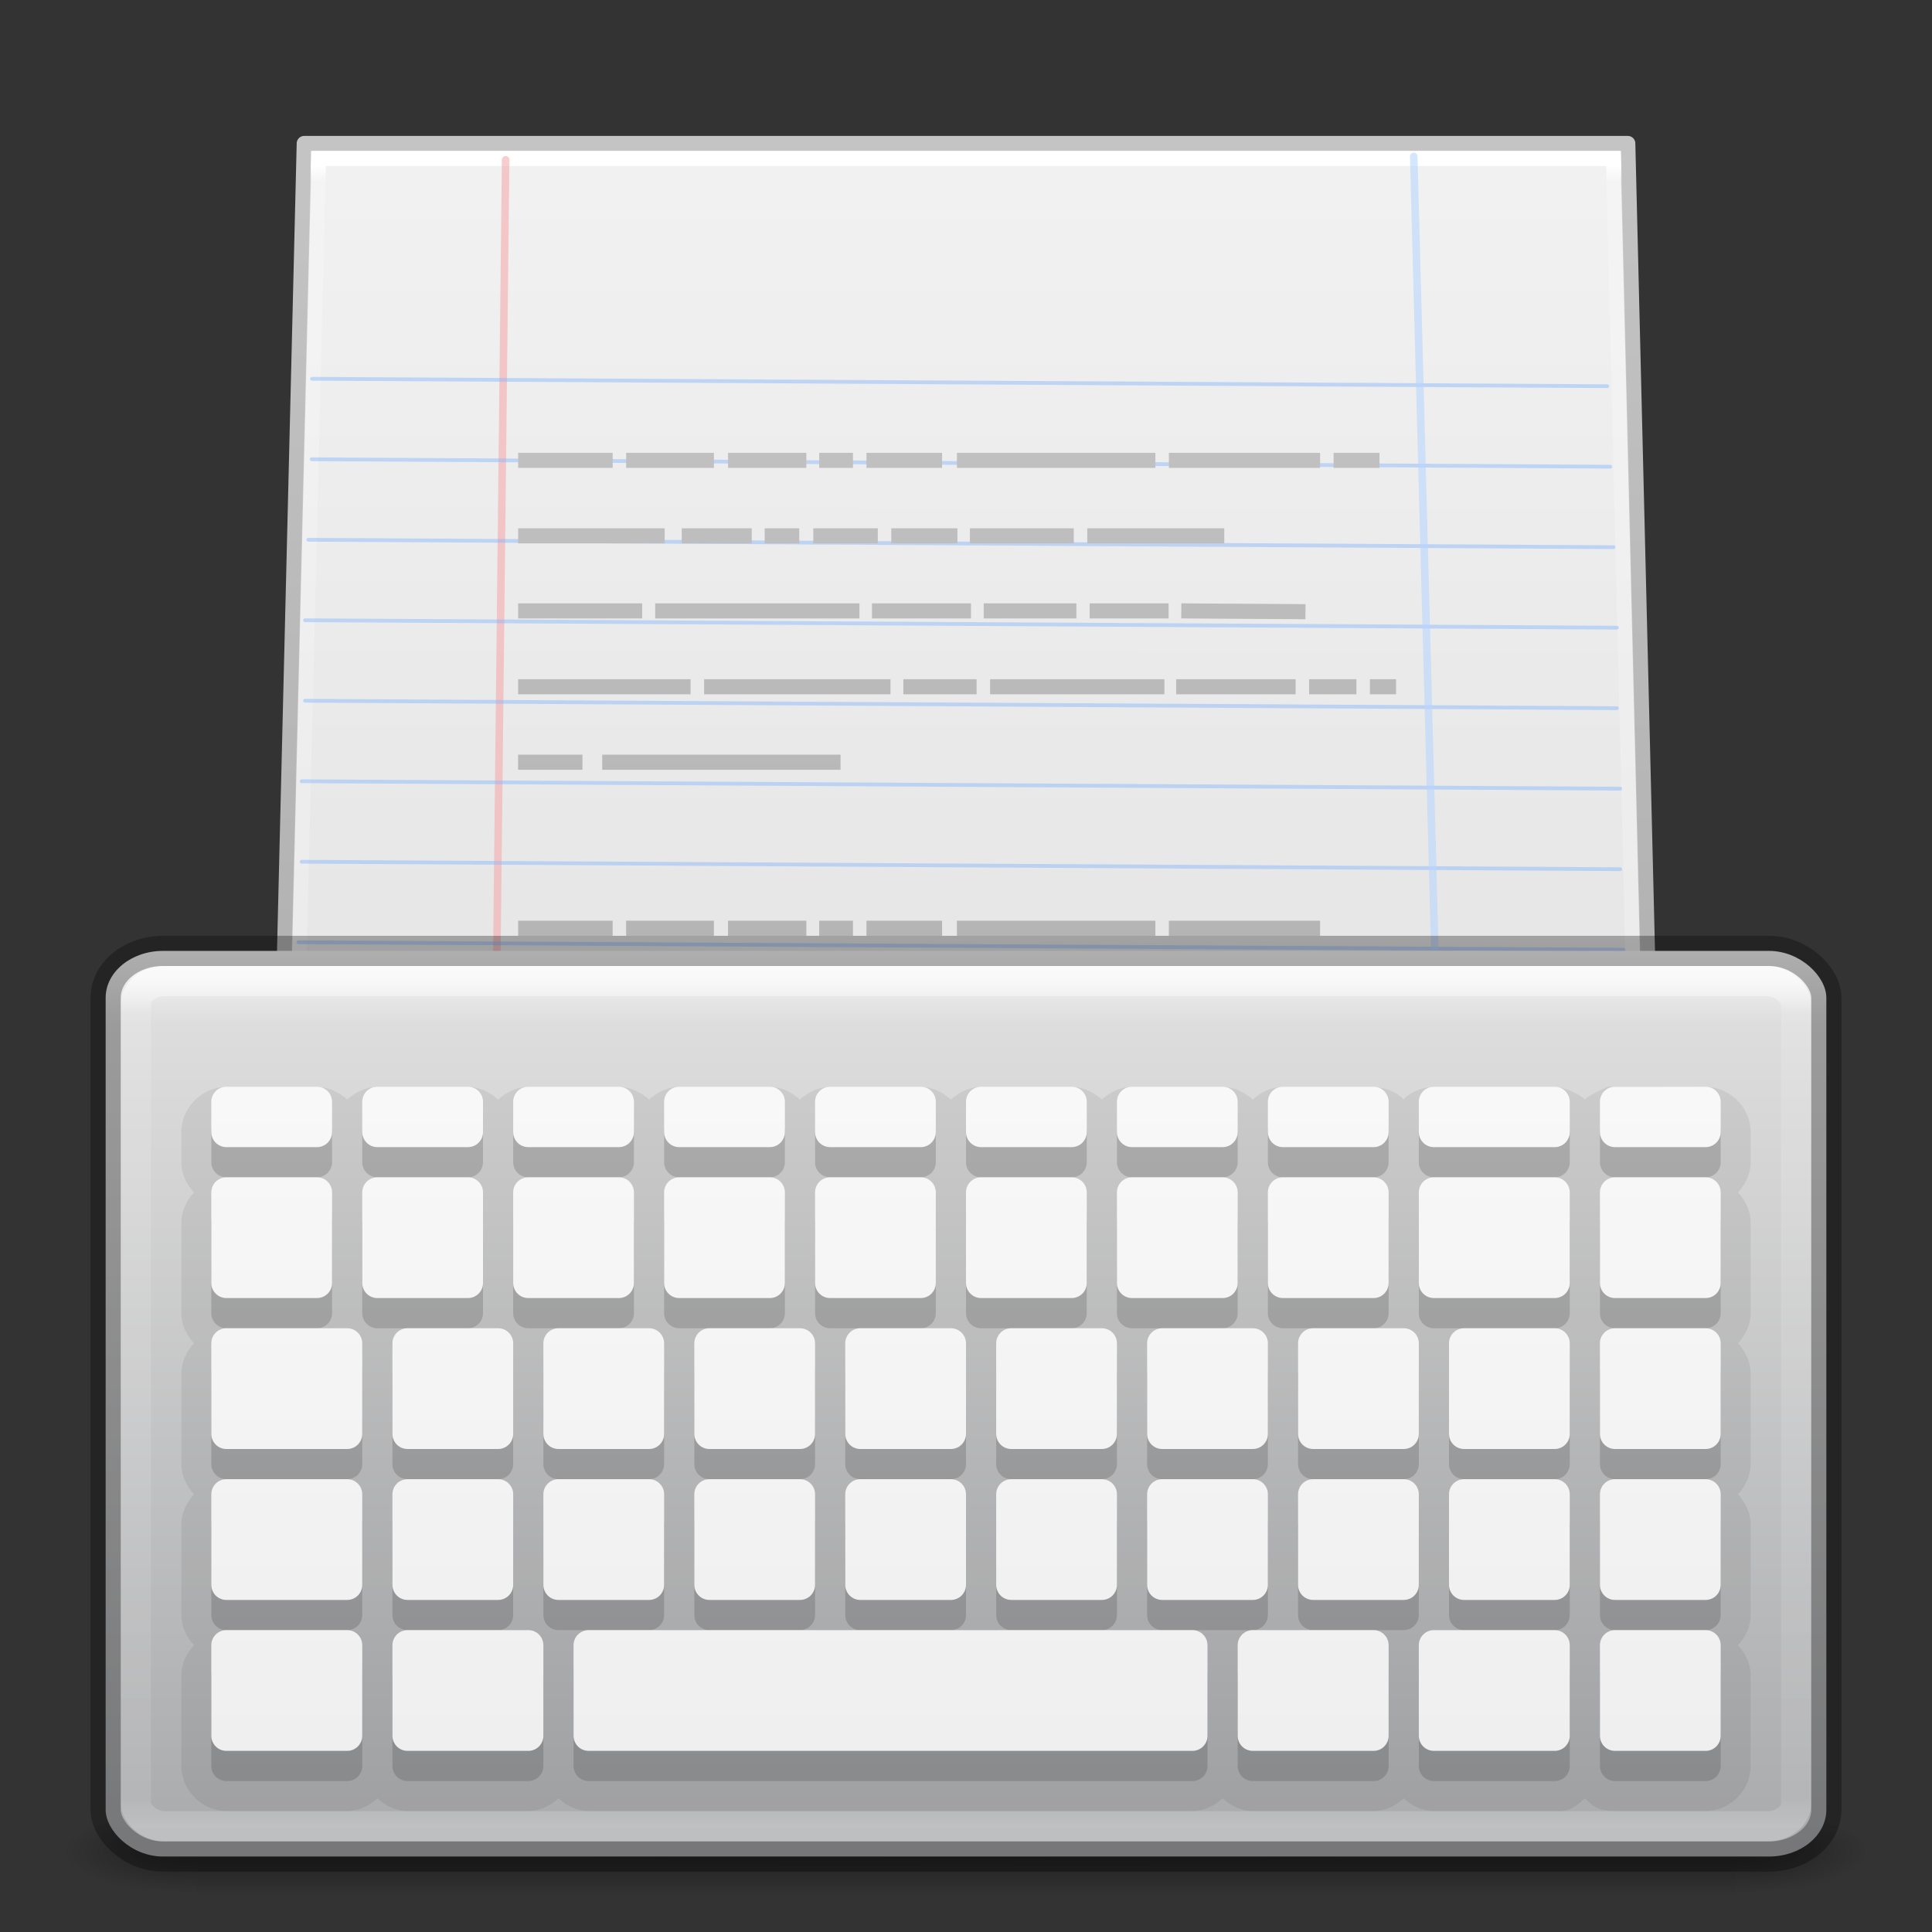 <?xml version="1.0" encoding="UTF-8" standalone="no"?>
<svg
   xmlns:dc="http://purl.org/dc/elements/1.1/"
   xmlns:cc="http://creativecommons.org/ns#"
   xmlns:rdf="http://www.w3.org/1999/02/22-rdf-syntax-ns#"
   xmlns:svg="http://www.w3.org/2000/svg"
   xmlns="http://www.w3.org/2000/svg"
   xmlns:xlink="http://www.w3.org/1999/xlink"
   xmlns:sodipodi="http://sodipodi.sourceforge.net/DTD/sodipodi-0.dtd"
   xmlns:inkscape="http://www.inkscape.org/namespaces/inkscape"
   version="1.1"
   width="128"
   height="128"
   id="svg4247"
   sodipodi:docname="com.github.manexim.typewriter.svg"
   inkscape:version="0.92.4 5da689c313, 2019-01-14">
  <rect width="100%" height="100%" fill="#333333" stroke="none"/>
  <sodipodi:namedview
     pagecolor="#ffffff"
     bordercolor="#666666"
     borderopacity="1"
     objecttolerance="10"
     gridtolerance="10"
     guidetolerance="10"
     inkscape:pageopacity="0"
     inkscape:pageshadow="2"
     inkscape:window-width="1920"
     inkscape:window-height="1167"
     id="namedview126"
     showgrid="false"
     inkscape:zoom="5.2149125"
     inkscape:cx="130.22336"
     inkscape:cy="43.039118"
     inkscape:window-x="1920"
     inkscape:window-y="0"
     inkscape:window-maximized="1"
     inkscape:current-layer="svg4247" />
  <defs
     id="defs4249">
    <linearGradient
       x1="9"
       y1="29.057"
       x2="9"
       y2="26.03"
       id="linearGradient3087"
       xlink:href="#linearGradient3290-678"
       gradientUnits="userSpaceOnUse"
       gradientTransform="matrix(1.701,-1.71,2.292,2.281,-10.096,-20.132)" />
    <linearGradient
       id="linearGradient3290-678">
      <stop
         id="stop2607"
         style="stop-color:#ece5a5;stop-opacity:1"
         offset="0" />
      <stop
         id="stop2609"
         style="stop-color:#fcfbf2;stop-opacity:1"
         offset="1" />
    </linearGradient>
    <linearGradient
       x1="5.518"
       y1="37.372"
       x2="9.522"
       y2="41.392"
       id="linearGradient3089"
       xlink:href="#linearGradient3191-577"
       gradientUnits="userSpaceOnUse"
       gradientTransform="matrix(1.494,0.064,0.064,1.492,51.79,-29.803)" />
    <linearGradient
       id="linearGradient3191-577">
      <stop
         id="stop2613"
         style="stop-color:#dbce48;stop-opacity:1"
         offset="0" />
      <stop
         id="stop2615"
         style="stop-color:#c5b625;stop-opacity:1"
         offset="1" />
    </linearGradient>
    <linearGradient
       x1="30.038"
       y1="24.99"
       x2="30.038"
       y2="30"
       id="linearGradient3092"
       xlink:href="#linearGradient3223-699"
       gradientUnits="userSpaceOnUse"
       gradientTransform="matrix(1.701,-1.71,2.292,2.281,-6.543,-23.703)" />
    <linearGradient
       id="linearGradient3223-699">
      <stop
         id="stop2599"
         style="stop-color:#b1b1b1;stop-opacity:1"
         offset="0" />
      <stop
         id="stop2601"
         style="stop-color:#ffffff;stop-opacity:1"
         offset="0.5" />
      <stop
         id="stop2603"
         style="stop-color:#8f8f8f;stop-opacity:1"
         offset="1" />
    </linearGradient>
    <linearGradient
       x1="30.038"
       y1="24.99"
       x2="30.038"
       y2="30"
       id="linearGradient3095"
       xlink:href="#linearGradient3240-907"
       gradientUnits="userSpaceOnUse"
       gradientTransform="matrix(1.701,-1.71,2.292,2.281,-6.056,-24.193)" />
    <linearGradient
       id="linearGradient3240-907">
      <stop
         id="stop2591"
         style="stop-color:#565656;stop-opacity:1"
         offset="0" />
      <stop
         id="stop2593"
         style="stop-color:#9a9a9a;stop-opacity:1"
         offset="0.5" />
      <stop
         id="stop2595"
         style="stop-color:#545454;stop-opacity:1"
         offset="1" />
    </linearGradient>
    <linearGradient
       x1="30.038"
       y1="24.99"
       x2="30.038"
       y2="30"
       id="linearGradient3098"
       xlink:href="#linearGradient3223-768"
       gradientUnits="userSpaceOnUse"
       gradientTransform="matrix(1.701,-1.71,2.292,2.281,-8.244,-21.994)" />
    <linearGradient
       id="linearGradient3223-768">
      <stop
         id="stop2583"
         style="stop-color:#b1b1b1;stop-opacity:1"
         offset="0" />
      <stop
         id="stop2585"
         style="stop-color:#ffffff;stop-opacity:1"
         offset="0.5" />
      <stop
         id="stop2587"
         style="stop-color:#8f8f8f;stop-opacity:1"
         offset="1" />
    </linearGradient>
    <linearGradient
       x1="30.038"
       y1="24.99"
       x2="30.038"
       y2="30"
       id="linearGradient3101"
       xlink:href="#linearGradient3240-686"
       gradientUnits="userSpaceOnUse"
       gradientTransform="matrix(1.701,-1.71,2.292,2.281,-7.757,-22.483)" />
    <linearGradient
       id="linearGradient3240-686">
      <stop
         id="stop2575"
         style="stop-color:#565656;stop-opacity:1"
         offset="0" />
      <stop
         id="stop2577"
         style="stop-color:#9a9a9a;stop-opacity:1"
         offset="0.5" />
      <stop
         id="stop2579"
         style="stop-color:#545454;stop-opacity:1"
         offset="1" />
    </linearGradient>
    <linearGradient
       x1="30.038"
       y1="24.99"
       x2="30.038"
       y2="30"
       id="linearGradient3105"
       xlink:href="#linearGradient3223-789"
       gradientUnits="userSpaceOnUse"
       gradientTransform="matrix(1.701,-1.71,2.292,2.281,-9.937,-20.292)" />
    <linearGradient
       id="linearGradient3223-789">
      <stop
         id="stop2567"
         style="stop-color:#b1b1b1;stop-opacity:1"
         offset="0" />
      <stop
         id="stop2569"
         style="stop-color:#ffffff;stop-opacity:1"
         offset="0.5" />
      <stop
         id="stop2571"
         style="stop-color:#8f8f8f;stop-opacity:1"
         offset="1" />
    </linearGradient>
    <linearGradient
       x1="30.038"
       y1="24.99"
       x2="30.038"
       y2="30"
       id="linearGradient3108"
       xlink:href="#linearGradient3240-279"
       gradientUnits="userSpaceOnUse"
       gradientTransform="matrix(1.701,-1.71,2.292,2.281,-9.45,-20.782)" />
    <linearGradient
       id="linearGradient3240-279">
      <stop
         id="stop2559"
         style="stop-color:#565656;stop-opacity:1"
         offset="0" />
      <stop
         id="stop2561"
         style="stop-color:#9a9a9a;stop-opacity:1"
         offset="0.5" />
      <stop
         id="stop2563"
         style="stop-color:#545454;stop-opacity:1"
         offset="1" />
    </linearGradient>
    <linearGradient
       x1="23.576"
       y1="25.357"
       x2="23.576"
       y2="31.211"
       id="linearGradient3113"
       xlink:href="#linearGradient3155-40"
       gradientUnits="userSpaceOnUse"
       gradientTransform="matrix(1.751,-1.759,1.959,1.949,-3.034,-11.779)"
       spreadMethod="pad" />
    <linearGradient
       id="linearGradient3155-40">
      <stop
         id="stop2541"
         style="stop-color:#181818;stop-opacity:1"
         offset="0" />
      <stop
         id="stop2543"
         style="stop-color:#dbdbdb;stop-opacity:1"
         offset="0.135" />
      <stop
         id="stop2545"
         style="stop-color:#a4a4a4;stop-opacity:1"
         offset="0.202" />
      <stop
         id="stop2547"
         style="stop-color:#ffffff;stop-opacity:1"
         offset="0.27" />
      <stop
         id="stop2549"
         style="stop-color:#8d8d8d;stop-opacity:1"
         offset="0.447" />
      <stop
         id="stop2551"
         style="stop-color:#959595;stop-opacity:1"
         offset="0.571" />
      <stop
         id="stop2553"
         style="stop-color:#cecece;stop-opacity:1"
         offset="0.72" />
      <stop
         id="stop2555"
         style="stop-color:#181818;stop-opacity:1"
         offset="1" />
    </linearGradient>
    <linearGradient
       x1="22.004"
       y1="44.854"
       x2="22.004"
       y2="3.072"
       id="linearGradient3117"
       xlink:href="#linearGradient3104"
       gradientUnits="userSpaceOnUse"
       gradientTransform="matrix(2.667,0,0,2.667,-0.333,-64.746)" />
    <linearGradient
       id="linearGradient3104">
      <stop
         id="stop3106"
         style="stop-color:#a0a0a0;stop-opacity:1"
         offset="0" />
      <stop
         id="stop3108"
         style="stop-color:#c8c8c8;stop-opacity:1"
         offset="1" />
    </linearGradient>
    <linearGradient
       x1="68.437"
       y1="4.411"
       x2="68.437"
       y2="40.928"
       id="linearGradient3113-5-0"
       xlink:href="#linearGradient3454-2"
       gradientUnits="userSpaceOnUse"
       gradientTransform="matrix(1.216,0,0,2.903,-27.548,-65.835)" />
    <linearGradient
       id="linearGradient3454-2">
      <stop
         id="stop3456-3"
         style="stop-color:#ffffff;stop-opacity:1"
         offset="0" />
      <stop
         id="stop3458-6"
         style="stop-color:#ffffff;stop-opacity:0.235"
         offset="0.01" />
      <stop
         id="stop3460-9"
         style="stop-color:#ffffff;stop-opacity:0.157"
         offset="0.99" />
      <stop
         id="stop3462-0"
         style="stop-color:#ffffff;stop-opacity:0.392"
         offset="1" />
    </linearGradient>
    <linearGradient
       x1="-60.97"
       y1="13.668"
       x2="-60.908"
       y2="114.535"
       id="linearGradient3139"
       xlink:href="#linearGradient3600"
       gradientUnits="userSpaceOnUse"
       gradientTransform="matrix(1.197,7.2236751e-4,-7.2861804e-4,1.186,124.606,-82.386)" />
    <linearGradient
       id="linearGradient3600">
      <stop
         id="stop3828"
         style="stop-color:#f4f4f4;stop-opacity:1"
         offset="0" />
      <stop
         id="stop3604"
         style="stop-color:#dbdbdb;stop-opacity:1"
         offset="1" />
    </linearGradient>
    <linearGradient
       x1="11.536"
       y1="44.952"
       x2="11.536"
       y2="-1.004"
       id="linearGradient3141"
       xlink:href="#linearGradient3104"
       gradientUnits="userSpaceOnUse"
       gradientTransform="matrix(2.657,0,0,2.658,0.228,-63.674)" />
    <radialGradient
       cx="4.993"
       cy="43.5"
       r="2.5"
       fx="4.993"
       fy="43.5"
       id="radialGradient2455-1"
       xlink:href="#linearGradient3688-166-749-5"
       gradientUnits="userSpaceOnUse"
       gradientTransform="matrix(2.004,0,0,1.4,27.988,-17.4)" />
    <linearGradient
       id="linearGradient3688-166-749-5">
      <stop
         id="stop2883-0"
         style="stop-color:#181818;stop-opacity:1"
         offset="0" />
      <stop
         id="stop2885-5"
         style="stop-color:#181818;stop-opacity:0"
         offset="1" />
    </linearGradient>
    <radialGradient
       cx="4.993"
       cy="43.5"
       r="2.5"
       fx="4.993"
       fy="43.5"
       id="radialGradient2457-5"
       xlink:href="#linearGradient3688-464-309-8"
       gradientUnits="userSpaceOnUse"
       gradientTransform="matrix(2.004,0,0,1.4,-20.012,-104.4)" />
    <linearGradient
       id="linearGradient3688-464-309-8">
      <stop
         id="stop2889-9"
         style="stop-color:#181818;stop-opacity:1"
         offset="0" />
      <stop
         id="stop2891-4"
         style="stop-color:#181818;stop-opacity:0"
         offset="1" />
    </linearGradient>
    <linearGradient
       x1="25.058"
       y1="47.028"
       x2="25.058"
       y2="39.999"
       id="linearGradient2459-7"
       xlink:href="#linearGradient3702-501-757-0"
       gradientUnits="userSpaceOnUse" />
    <linearGradient
       id="linearGradient3702-501-757-0">
      <stop
         id="stop2895-0"
         style="stop-color:#181818;stop-opacity:0"
         offset="0" />
      <stop
         id="stop2897-2"
         style="stop-color:#181818;stop-opacity:1"
         offset="0.5" />
      <stop
         id="stop2899-6"
         style="stop-color:#181818;stop-opacity:0"
         offset="1" />
    </linearGradient>
    <linearGradient
       id="linearGradient3811">
      <stop
         id="stop3813"
         style="stop-color:#000000;stop-opacity:1"
         offset="0" />
      <stop
         id="stop3815"
         style="stop-color:#000000;stop-opacity:0"
         offset="1" />
    </linearGradient>
    <radialGradient
       cx="-4.029"
       cy="93.468"
       r="35.338"
       fx="-4.029"
       fy="93.468"
       id="radialGradient4245"
       xlink:href="#linearGradient3811"
       gradientUnits="userSpaceOnUse"
       gradientTransform="matrix(1,0,0,0.436,0,52.671)" />
    <radialGradient
       cx="-4.029"
       cy="93.468"
       r="35.338"
       fx="-4.029"
       fy="93.468"
       id="radialGradient4245-3"
       xlink:href="#linearGradient3811"
       gradientUnits="userSpaceOnUse"
       gradientTransform="matrix(1,0,0,0.436,0,52.671)" />
    <radialGradient
       cx="4.993"
       cy="43.5"
       r="2.5"
       fx="4.993"
       fy="43.5"
       id="radialGradient2455-1-5"
       xlink:href="#linearGradient3688-166-749-5"
       gradientUnits="userSpaceOnUse"
       gradientTransform="matrix(2.004,0,0,1.4,27.988,-17.4)" />
    <radialGradient
       cx="4.993"
       cy="43.5"
       r="2.5"
       fx="4.993"
       fy="43.5"
       id="radialGradient2457-5-6"
       xlink:href="#linearGradient3688-166-749-5"
       gradientUnits="userSpaceOnUse"
       gradientTransform="matrix(2.004,0,0,1.4,-20.012,-104.4)" />
    <linearGradient
       x1="302.857"
       y1="366.648"
       x2="302.857"
       y2="609.505"
       id="linearGradient19619"
       xlink:href="#linearGradient5048"
       gradientUnits="userSpaceOnUse"
       gradientTransform="matrix(0.084,0,0,0.012,-6.54,38.471)" />
    <linearGradient
       id="linearGradient5048">
      <stop
         id="stop5050"
         style="stop-color:#000000;stop-opacity:0"
         offset="0" />
      <stop
         id="stop5056"
         style="stop-color:#000000;stop-opacity:1"
         offset="0.5" />
      <stop
         id="stop5052"
         style="stop-color:#000000;stop-opacity:0"
         offset="1" />
    </linearGradient>
    <radialGradient
       cx="605.714"
       cy="486.648"
       r="117.143"
       fx="605.714"
       fy="486.648"
       id="radialGradient19616"
       xlink:href="#linearGradient3811"
       gradientUnits="userSpaceOnUse"
       gradientTransform="matrix(-0.029,0,0,0.012,21.027,38.471)" />
    <radialGradient
       cx="605.714"
       cy="486.648"
       r="117.143"
       fx="605.714"
       fy="486.648"
       id="radialGradient19613"
       xlink:href="#linearGradient3811"
       gradientUnits="userSpaceOnUse"
       gradientTransform="matrix(0.029,0,0,0.012,26.973,38.471)" />
    <linearGradient
       gradientTransform="matrix(1.267,0,0,0.833,1.6,19.417)"
       gradientUnits="userSpaceOnUse"
       y2="61.172"
       x2="24.726"
       y1="7.879"
       x1="24.726"
       id="linearGradient4534"
       xlink:href="#radialGradient4536" />
    <radialGradient
       gradientTransform="matrix(0,1.232,-1.626,0,18.487,-28.722)"
       gradientUnits="userSpaceOnUse"
       id="radialGradient4536"
       r="20.397"
       cy="3.99"
       cx="23.896">
      <stop
         offset="0"
         style="stop-color:#ffffff;stop-opacity:1"
         id="stop4538" />
      <stop
         offset="0.066"
         style="stop-color:#dddddd;stop-opacity:1"
         id="stop4540" />
      <stop
         offset="0.661"
         style="stop-color:#abacae;stop-opacity:1"
         id="stop4542" />
      <stop
         offset="1"
         style="stop-color:#89898b;stop-opacity:1"
         id="stop4544" />
    </radialGradient>
    <linearGradient
       y2="42.438"
       x2="40.29"
       y1="5.525"
       x1="40.29"
       gradientTransform="matrix(1.486,0,0,0.757,-3.676,23.338)"
       gradientUnits="userSpaceOnUse"
       id="linearGradient4088"
       xlink:href="#linearGradient3462" />
    <linearGradient
       id="linearGradient3462">
      <stop
         offset="0"
         style="stop-color:#ffffff;stop-opacity:1"
         id="stop3464" />
      <stop
         offset="0.035"
         style="stop-color:#ffffff;stop-opacity:0.235"
         id="stop3466" />
      <stop
         offset="0.964"
         style="stop-color:#ffffff;stop-opacity:0.157"
         id="stop3468" />
      <stop
         offset="1"
         style="stop-color:#ffffff;stop-opacity:0.392"
         id="stop3470" />
    </linearGradient>
    <linearGradient
       gradientTransform="translate(49.621,11)"
       gradientUnits="userSpaceOnUse"
       y2="42"
       x2="-19"
       y1="20"
       x1="-19"
       id="linearGradient5177"
       xlink:href="#linearGradient5171" />
    <linearGradient
       id="linearGradient5171">
      <stop
         id="stop5173"
         offset="0"
         style="stop-color:#f8f8f8;stop-opacity:1" />
      <stop
         id="stop5175"
         offset="1"
         style="stop-color:#efeff0;stop-opacity:1" />
    </linearGradient>
    <linearGradient
       gradientTransform="translate(54.621,11)"
       gradientUnits="userSpaceOnUse"
       y2="42"
       x2="-19"
       y1="20"
       x1="-19"
       id="linearGradient5177-3"
       xlink:href="#linearGradient5171" />
    <linearGradient
       inkscape:collect="always"
       xlink:href="#linearGradient5171"
       id="linearGradient4172"
       gradientUnits="userSpaceOnUse"
       gradientTransform="translate(59.621,11)"
       x1="-19"
       y1="20"
       x2="-19"
       y2="42" />
  </defs>
  <g
     transform="translate(-1.5773008e-6,64)"
     id="layer1">
    <path
       inkscape:connector-curvature="0"
       d="m 31.309,93.468 a 35.338,15.424 0 1 1 -70.676,0 35.338,15.424 0 1 1 70.676,0 z"
       transform="matrix(1.556,0,0,0.389,70.27,17.642)"
       id="path3041"
       style="color:#000000;display:inline;overflow:visible;visibility:visible;opacity:0.2;fill:url(#radialGradient4245-3);fill-opacity:1;fill-rule:nonzero;stroke:none;stroke-width:1;marker:none;enable-background:accumulate" />
    <g
       transform="matrix(2.55,0,0,0.556,2.8,30.889)"
       id="g2036"
       style="display:inline">
      <g
         transform="matrix(1.053,0,0,1.286,-1.263,-13.429)"
         id="g3712"
         style="opacity:0.4">
        <rect
           width="5"
           height="7"
           x="38"
           y="40"
           id="rect2801"
           style="fill:url(#radialGradient2455-1-5);fill-opacity:1;stroke:none" />
        <rect
           width="5"
           height="7"
           x="-10"
           y="-47"
           transform="scale(-1)"
           id="rect3696"
           style="fill:url(#radialGradient2457-5-6);fill-opacity:1;stroke:none" />
        <rect
           width="28"
           height="7"
           x="10"
           y="40"
           id="rect3700"
           style="fill:url(#linearGradient2459-7);fill-opacity:1;stroke:none" />
      </g>
    </g>
    <path
       inkscape:connector-curvature="0"
       d="M 20.157,-54.496 H 107.845 L 110.5,54.5 17.5,54.444 20.157,-54.496 Z"
       id="path2855"
       style="display:inline;fill:url(#linearGradient3139);fill-opacity:1;stroke:url(#linearGradient3141);stroke-width:1;stroke-linecap:round;stroke-linejoin:round;stroke-miterlimit:4;stroke-dasharray:none;stroke-opacity:1" />
    <path
       inkscape:connector-curvature="0"
       d="M 21.1,-53.5 H 106.902 L 109.5,53.5 18.5,53.445 21.1,-53.5 Z"
       id="path2855-9"
       style="color:#000000;display:inline;overflow:visible;visibility:visible;fill:none;stroke:url(#linearGradient3113-5-0);stroke-width:1;stroke-linecap:round;stroke-linejoin:miter;stroke-miterlimit:4;stroke-dasharray:none;stroke-dashoffset:0;stroke-opacity:1;marker:none;enable-background:accumulate" />
    <path
       inkscape:connector-curvature="0"
       d="M 33.5,-53.413 32.333,51.917"
       id="path5685"
       style="display:inline;opacity:0.591;fill:#80b3ff;fill-rule:evenodd;stroke:#f6abab;stroke-width:0.5;stroke-linecap:round;stroke-linejoin:round;stroke-miterlimit:4;stroke-dasharray:none;stroke-opacity:1" />
    <path
       inkscape:connector-curvature="0"
       d="m 106.483,-38.413 -85.811,-0.492"
       id="path6656"
       style="display:inline;opacity:0.437;fill:#80b3ff;fill-rule:evenodd;stroke:#80b3ff;stroke-width:0.25;stroke-linecap:round;stroke-linejoin:round;stroke-miterlimit:4;stroke-dasharray:none;stroke-opacity:1" />
    <path
       inkscape:connector-curvature="0"
       d="M 106.681,-33.08 20.649,-33.572"
       id="path6658"
       style="display:inline;opacity:0.437;fill:#80b3ff;fill-rule:evenodd;stroke:#80b3ff;stroke-width:0.25;stroke-linecap:round;stroke-linejoin:round;stroke-miterlimit:4;stroke-dasharray:none;stroke-opacity:1" />
    <path
       inkscape:connector-curvature="0"
       d="M 106.901,-27.747 20.429,-28.239"
       id="path6660"
       style="display:inline;opacity:0.437;fill:#80b3ff;fill-rule:evenodd;stroke:#80b3ff;stroke-width:0.25;stroke-linecap:round;stroke-linejoin:round;stroke-miterlimit:4;stroke-dasharray:none;stroke-opacity:1" />
    <path
       inkscape:connector-curvature="0"
       d="M 107.121,-22.414 20.209,-22.906"
       id="path6662"
       style="display:inline;opacity:0.437;fill:#80b3ff;fill-rule:evenodd;stroke:#80b3ff;stroke-width:0.25;stroke-linecap:round;stroke-linejoin:round;stroke-miterlimit:4;stroke-dasharray:none;stroke-opacity:1" />
    <path
       inkscape:connector-curvature="0"
       d="M 107.121,-17.081 20.209,-17.573"
       id="path6664"
       style="display:inline;opacity:0.437;fill:#80b3ff;fill-rule:evenodd;stroke:#80b3ff;stroke-width:0.25;stroke-linecap:round;stroke-linejoin:round;stroke-miterlimit:4;stroke-dasharray:none;stroke-opacity:1" />
    <path
       inkscape:connector-curvature="0"
       d="M 107.342,-11.748 19.988,-12.24"
       id="path6666"
       style="display:inline;opacity:0.437;fill:#80b3ff;fill-rule:evenodd;stroke:#80b3ff;stroke-width:0.25;stroke-linecap:round;stroke-linejoin:round;stroke-miterlimit:4;stroke-dasharray:none;stroke-opacity:1" />
    <path
       inkscape:connector-curvature="0"
       d="M 107.342,-6.414 19.988,-6.907"
       id="path7637"
       style="display:inline;overflow:visible;visibility:visible;opacity:0.437;fill:#80b3ff;fill-opacity:1;fill-rule:evenodd;stroke:#80b3ff;stroke-width:0.25;stroke-linecap:round;stroke-linejoin:round;stroke-miterlimit:4;stroke-dasharray:none;stroke-dashoffset:0;stroke-opacity:1;marker:none;enable-background:accumulate" />
    <path
       inkscape:connector-curvature="0"
       d="M 107.562,-1.081 19.768,-1.573"
       id="path7639"
       style="display:inline;overflow:visible;visibility:visible;opacity:0.437;fill:#80b3ff;fill-opacity:1;fill-rule:evenodd;stroke:#80b3ff;stroke-width:0.25;stroke-linecap:round;stroke-linejoin:round;stroke-miterlimit:4;stroke-dasharray:none;stroke-dashoffset:0;stroke-opacity:1;marker:none;enable-background:accumulate" />
    <path
       inkscape:connector-curvature="0"
       d="M 107.562,4.252 19.768,3.76"
       id="path7641"
       style="display:inline;overflow:visible;visibility:visible;opacity:0.437;fill:#80b3ff;fill-opacity:1;fill-rule:evenodd;stroke:#80b3ff;stroke-width:0.25;stroke-linecap:round;stroke-linejoin:round;stroke-miterlimit:4;stroke-dasharray:none;stroke-dashoffset:0;stroke-opacity:1;marker:none;enable-background:accumulate" />
    <path
       inkscape:connector-curvature="0"
       d="M 108.003,9.585 19.327,9.093"
       id="path7645"
       style="display:inline;overflow:visible;visibility:visible;opacity:0.437;fill:#80b3ff;fill-opacity:1;fill-rule:evenodd;stroke:#80b3ff;stroke-width:0.25;stroke-linecap:round;stroke-linejoin:round;stroke-miterlimit:4;stroke-dasharray:none;stroke-dashoffset:0;stroke-opacity:1;marker:none;enable-background:accumulate" />
    <path
       inkscape:connector-curvature="0"
       d="M 108.003,14.889 19.327,14.397"
       id="path7647"
       style="display:inline;overflow:visible;visibility:visible;opacity:0.437;fill:#80b3ff;fill-opacity:1;fill-rule:evenodd;stroke:#80b3ff;stroke-width:0.25;stroke-linecap:round;stroke-linejoin:round;stroke-miterlimit:4;stroke-dasharray:none;stroke-dashoffset:0;stroke-opacity:1;marker:none;enable-background:accumulate" />
    <path
       inkscape:connector-curvature="0"
       d="M 108.664,20.251 18.666,19.759"
       id="path7649"
       style="display:inline;overflow:visible;visibility:visible;opacity:0.437;fill:#80b3ff;fill-opacity:1;fill-rule:evenodd;stroke:#80b3ff;stroke-width:0.25;stroke-linecap:round;stroke-linejoin:round;stroke-miterlimit:4;stroke-dasharray:none;stroke-dashoffset:0;stroke-opacity:1;marker:none;enable-background:accumulate" />
    <path
       inkscape:connector-curvature="0"
       d="M 108.664,25.466 18.666,24.974"
       id="path7651"
       style="display:inline;overflow:visible;visibility:visible;opacity:0.437;fill:#80b3ff;fill-opacity:1;fill-rule:evenodd;stroke:#80b3ff;stroke-width:0.25;stroke-linecap:round;stroke-linejoin:round;stroke-miterlimit:4;stroke-dasharray:none;stroke-dashoffset:0;stroke-opacity:1;marker:none;enable-background:accumulate" />
    <path
       inkscape:connector-curvature="0"
       d="M 108.664,30.754 18.666,30.262"
       id="path7653"
       style="display:inline;overflow:visible;visibility:visible;opacity:0.437;fill:#80b3ff;fill-opacity:1;fill-rule:evenodd;stroke:#80b3ff;stroke-width:0.25;stroke-linecap:round;stroke-linejoin:round;stroke-miterlimit:4;stroke-dasharray:none;stroke-dashoffset:0;stroke-opacity:1;marker:none;enable-background:accumulate" />
    <path
       inkscape:connector-curvature="0"
       d="M 108.664,36.042 18.666,35.55"
       id="path7655"
       style="display:inline;overflow:visible;visibility:visible;opacity:0.437;fill:#80b3ff;fill-opacity:1;fill-rule:evenodd;stroke:#80b3ff;stroke-width:0.25;stroke-linecap:round;stroke-linejoin:round;stroke-miterlimit:4;stroke-dasharray:none;stroke-dashoffset:0;stroke-opacity:1;marker:none;enable-background:accumulate" />
    <path
       inkscape:connector-curvature="0"
       d="M 108.664,41.33 18.666,40.838"
       id="path7657"
       style="display:inline;overflow:visible;visibility:visible;opacity:0.437;fill:#80b3ff;fill-opacity:1;fill-rule:evenodd;stroke:#80b3ff;stroke-width:0.25;stroke-linecap:round;stroke-linejoin:round;stroke-miterlimit:4;stroke-dasharray:none;stroke-dashoffset:0;stroke-opacity:1;marker:none;enable-background:accumulate" />
    <path
       inkscape:connector-curvature="0"
       d="M 108.664,46.917 18.666,46.425"
       id="path7659"
       style="display:inline;overflow:visible;visibility:visible;opacity:0.437;fill:#80b3ff;fill-opacity:1;fill-rule:evenodd;stroke:#80b3ff;stroke-width:0.25;stroke-linecap:round;stroke-linejoin:round;stroke-miterlimit:4;stroke-dasharray:none;stroke-dashoffset:0;stroke-opacity:1;marker:none;enable-background:accumulate" />
    <path
       inkscape:connector-curvature="0"
       d="M 93.664,-53.634 96.463,51.697"
       id="path7671"
       style="display:inline;opacity:0.591;fill:none;stroke:#b9d5ff;stroke-width:0.5;stroke-linecap:round;stroke-linejoin:round;stroke-miterlimit:4;stroke-dasharray:none;stroke-opacity:1" />
    <path
       inkscape:connector-curvature="0"
       d="m 34.33,-33.5 h 6.261 m 0.894,0 h 5.814 m 0.936,0 h 5.188 m 0.853,0 h 2.236 m 0.894,0 h 5.009 m 0.984,0 h 13.148 m 0.894,0 h 10.018 m 0.894,0 h 3.041 m -57.065,5 h 9.708 m 1.129,0 h 4.639 m 0.858,0 h 2.289 m 0.931,0 h 4.273 m 0.894,0 h 4.382 m 0.827,0 h 6.881 m 0.894,0 h 9.078 m -46.784,4.973 h 8.217 m 0.863,0 h 13.532 m 0.829,0 h 6.563 m 0.841,0 h 6.14 m 0.88,0 h 5.23 m 0.841,0 8.226,0.053 m -52.163,4.973 h 11.425 m 0.897,0 h 12.348 m 0.853,0 h 4.852 m 0.894,0 h 11.549 m 0.777,0 h 7.916 m 0.894,0 h 3.133 m 0.894,0 h 1.733 m -58.167,5 h 4.264 m 1.31,0 h 15.79 m -21.365,27 h 9.708 m 1.129,0 h 4.639 m 0.858,0 h 2.289 m 0.931,0 h 4.273 m 0.894,0 h 4.382 m 0.827,0 h 6.881 M 34.33,24.418 h 8.217 m 0.863,0 h 13.532 m 0.829,0 h 6.563 m 23.192,0.164 H 100.931 M 34.33,8.5 h 11.425 m 0.897,0 h 12.348 m 0.853,0 h 4.852 m 0.894,0 h 11.549 m -42.819,-11 h 6.261 m 0.894,0 h 5.814 m 0.936,0 h 5.188 m 0.853,0 h 2.236 m 0.894,0 h 5.009 m 0.984,0 h 13.148 m 0.894,0 h 10.018 m -53.13,6 h 10.544 m 0.829,0 h 11.197 m 0.853,0 h 4.378 m 0.827,0 h 10.534 m 0.845,0 h 11.504 m -51.512,26 h 9.854 m 1.058,0 h 4.344 m 1.018,0 h 2.167 m 0.69,0 h 4.277 m 0.568,0 h 22.645 m 1.066,0 h 6.045 m 0.813,0 h 1.526 m -44.843,6 h 3.214 m -14.44,0 h 10.285 m 4.977,0 H 57.07 m 0.791,0 h 10.978 m 0.853,0 h 7.447 m 0.75,0 h 1.535 m 0.839,0 h 9.457 m 0.967,0 h 4.951 m -50.083,5 h 4.538 m -15.764,0 h 10.285 m 6.463,0 h 6.381"
       id="path3715"
       style="fill:none;stroke:url(#linearGradient3117);stroke-width:1px;stroke-linecap:butt;stroke-linejoin:miter;stroke-opacity:1" />
  </g>
  <g
     transform="matrix(2,0,0,2,0,10)"
     id="g4535">
    <g
       style="opacity:0.4"
       id="g3257"
       transform="matrix(1.25,0,0,1,2,12)">
      <rect
         style="display:inline;overflow:visible;visibility:visible;fill:url(#linearGradient19619);fill-opacity:1;fill-rule:nonzero;stroke:none;stroke-width:1;marker:none"
         id="rect2879"
         y="43"
         x="3.6"
         height="3"
         width="40.8" />
      <path
         style="display:inline;overflow:visible;visibility:visible;fill:url(#radialGradient19616);fill-opacity:1;fill-rule:nonzero;stroke:none;stroke-width:1;marker:none"
         id="path2881"
         d="m 3.6,43 c 0,0 0,3 0,3 C 2.111,46.006 0,45.328 0,44.5 0,43.672 1.662,43 3.6,43 Z"
         inkscape:connector-curvature="0" />
      <path
         style="display:inline;overflow:visible;visibility:visible;fill:url(#radialGradient19613);fill-opacity:1;fill-rule:nonzero;stroke:none;stroke-width:1;marker:none"
         id="path2883"
         d="m 44.4,43 c 0,0 0,3 0,3 1.489,0.006 3.6,-0.672 3.6,-1.5 0,-0.828 -1.662,-1.5 -3.6,-1.5 z"
         inkscape:connector-curvature="0" />
    </g>
    <rect
       style="color:#000000;display:inline;overflow:visible;visibility:visible;opacity:1;fill:url(#linearGradient4534);fill-opacity:1;fill-rule:nonzero;stroke:none;stroke-width:1;marker:none;enable-background:accumulate"
       id="rect5505-21-3-8-5-2"
       y="26.5"
       x="3.5"
       ry="1.552"
       rx="1.9"
       height="30"
       width="57" />
    <rect
       style="opacity:0.6;fill:none;stroke:url(#linearGradient4088);stroke-width:1;stroke-linecap:round;stroke-linejoin:round;stroke-miterlimit:4;stroke-dasharray:none;stroke-dashoffset:0;stroke-opacity:1"
       id="rect6741-5-0-2-3"
       y="27.5"
       x="4.5"
       ry="0.778"
       rx="0.959"
       height="28"
       width="55" />
    <rect
       style="color:#000000;clip-rule:nonzero;display:inline;overflow:visible;visibility:visible;opacity:0.3;isolation:auto;mix-blend-mode:normal;color-interpolation:sRGB;color-interpolation-filters:linearRGB;solid-color:#000000;solid-opacity:1;fill:none;fill-opacity:1;fill-rule:nonzero;stroke:#000000;stroke-width:1;stroke-linecap:butt;stroke-linejoin:miter;stroke-miterlimit:4;stroke-dasharray:none;stroke-dashoffset:0;stroke-opacity:1;marker:none;color-rendering:auto;image-rendering:auto;shape-rendering:auto;text-rendering:auto;enable-background:accumulate"
       id="rect5505-21-3-8-9-1-1"
       y="26.5"
       x="3.5"
       ry="1.552"
       rx="1.9"
       height="30"
       width="57" />
    <path
       sodipodi:nodetypes="ssscsscsscsscsssscsscsscsscscccssscsscsscsscsssccccccscsscsscsscsscsscsscss"
       d="m 7.5,31.008 c -0.81,0 -1.492,0.682 -1.492,1.492 v 1 c 0,0.385 0.171,0.732 0.42,1 -0.249,0.268 -0.42,0.615 -0.42,1 v 3 c 0,0.385 0.171,0.732 0.42,1 -0.249,0.268 -0.42,0.615 -0.42,1 v 3 c 0,0.385 0.171,0.732 0.42,1 -0.249,0.268 -0.42,0.615 -0.42,1 v 3 c 0,0.385 0.171,0.732 0.42,1 -0.249,0.268 -0.42,0.615 -0.42,1 v 3 c 0,0.81 0.682,1.492 1.492,1.492 h 4 c 0.385,0 0.732,-0.171 1,-0.42 0.268,0.249 0.615,0.42 1,0.42 h 4 c 0.385,0 0.732,-0.171 1,-0.42 0.268,0.249 0.615,0.42 1,0.42 H 39.5 c 0.385,0 0.732,-0.171 1,-0.42 0.268,0.249 0.615,0.42 1,0.42 h 4 c 0.385,0 0.732,-0.171 1,-0.42 0.268,0.249 0.615,0.42 1,0.42 h 4 c 0.413,0.036 0.64,-0.078 1,-0.42 0.306,0.306 0.497,0.42 1,0.42 h 3 c 0.81,0 1.492,-0.682 1.492,-1.492 v -3 c 0,-0.385 -0.171,-0.732 -0.42,-1 0.249,-0.268 0.42,-0.615 0.42,-1 v -3 c 0,-0.385 -0.171,-0.732 -0.42,-1 0.249,-0.268 0.42,-0.615 0.42,-1 v -3 c 0,-0.385 -0.171,-0.732 -0.42,-1 0.249,-0.268 0.42,-0.615 0.42,-1 v -3 c 0,-0.385 -0.171,-0.732 -0.42,-1 0.249,-0.268 0.42,-0.615 0.42,-1 v -1 c 0,-0.81 -0.682,-1.492 -1.492,-1.492 0,0 -3.754,-0.036 -3.25,0 0,0 -0.597,0.25 -0.75,0.42 -0.189,-0.198 -0.649,-0.402 -1,-0.42 h -4 c -0.449,0 -0.883,0.241 -1,0.42 -0.153,-0.207 -0.569,-0.402 -1,-0.42 h -3 c -0.385,0 -0.732,0.171 -1,0.42 -0.268,-0.249 -0.615,-0.42 -1,-0.42 h -3 c -0.385,0 -0.732,0.171 -1,0.42 -0.268,-0.249 -0.615,-0.42 -1,-0.42 h -3 c -0.385,0 -0.732,0.171 -1,0.42 -0.268,-0.249 -0.615,-0.42 -1,-0.42 h -3 c -0.385,0 -0.732,0.171 -1,0.42 -0.268,-0.249 -0.615,-0.42 -1,-0.42 h -3 c -0.385,0 -0.732,0.171 -1,0.42 -0.268,-0.249 -0.615,-0.42 -1,-0.42 h -3 c -0.385,0 -0.732,0.171 -1,0.42 -0.268,-0.249 -0.615,-0.42 -1,-0.42 h -3 c -0.385,0 -0.732,0.171 -1,0.42 -0.268,-0.249 -0.615,-0.42 -1,-0.42 z"
       id="path5222"
       style="color:#000000;clip-rule:nonzero;display:inline;overflow:visible;visibility:visible;opacity:0.07;isolation:auto;mix-blend-mode:normal;color-interpolation:sRGB;color-interpolation-filters:linearRGB;solid-color:#000000;solid-opacity:1;fill:#000000;fill-opacity:1;fill-rule:nonzero;stroke:none;stroke-width:1;stroke-linecap:butt;stroke-linejoin:miter;stroke-miterlimit:4;stroke-dasharray:none;stroke-dashoffset:0;stroke-opacity:1;marker:none;color-rendering:auto;image-rendering:auto;shape-rendering:auto;text-rendering:auto;enable-background:accumulate"
       inkscape:connector-curvature="0" />
    <path
       sodipodi:nodetypes="ssssssssssssssssssssssssssssssssssssssssssssssssssssssssssssssssssssssssssssssssssssssssssssssssssssssssssssssssssssssssssssssssssssssssssssssssssssssssssssssssssssssssssssssssssssssssssssssssssssssssssssssssssssssssssssssssssssssssssssssssssssssssssssssssssssssssssssssssssssssssssssssssssssssssssssssssssssssssssssssssssss"
       id="rect4562"
       d="m 7.5,32 c -0.277,0 -0.5,0.223 -0.5,0.5 v 1 c 0,0.277 0.223,0.5 0.5,0.5 h 3 c 0.277,0 0.5,-0.223 0.5,-0.5 v -1 c 0,-0.277 -0.223,-0.5 -0.5,-0.5 z m 5,0 c -0.277,0 -0.5,0.223 -0.5,0.5 v 1 c 0,0.277 0.223,0.5 0.5,0.5 h 3 c 0.277,0 0.5,-0.223 0.5,-0.5 v -1 c 0,-0.277 -0.223,-0.5 -0.5,-0.5 z m 5,0 c -0.277,0 -0.5,0.223 -0.5,0.5 v 1 c 0,0.277 0.223,0.5 0.5,0.5 h 3 c 0.277,0 0.5,-0.223 0.5,-0.5 v -1 c 0,-0.277 -0.223,-0.5 -0.5,-0.5 z m 5,0 c -0.277,0 -0.5,0.223 -0.5,0.5 v 1 c 0,0.277 0.223,0.5 0.5,0.5 h 3 c 0.277,0 0.5,-0.223 0.5,-0.5 v -1 c 0,-0.277 -0.223,-0.5 -0.5,-0.5 z m 5,0 c -0.277,0 -0.5,0.223 -0.5,0.5 v 1 c 0,0.277 0.223,0.5 0.5,0.5 h 3 c 0.277,0 0.5,-0.223 0.5,-0.5 v -1 c 0,-0.277 -0.223,-0.5 -0.5,-0.5 z m 5,0 c -0.277,0 -0.5,0.223 -0.5,0.5 v 1 c 0,0.277 0.223,0.5 0.5,0.5 h 3 c 0.277,0 0.5,-0.223 0.5,-0.5 v -1 c 0,-0.277 -0.223,-0.5 -0.5,-0.5 z m 5,0 c -0.277,0 -0.5,0.223 -0.5,0.5 v 1 c 0,0.277 0.223,0.5 0.5,0.5 h 3 c 0.277,0 0.5,-0.223 0.5,-0.5 v -1 c 0,-0.277 -0.223,-0.5 -0.5,-0.5 z m 5,0 c -0.277,0 -0.5,0.223 -0.5,0.5 v 1 c 0,0.277 0.223,0.5 0.5,0.5 H 45.5 c 0.277,0 0.5,-0.223 0.5,-0.5 v -1 c 0,-0.277 -0.223,-0.5 -0.5,-0.5 z m -35,3 c -0.277,0 -0.5,0.223 -0.5,0.5 v 3 c 0,0.277 0.223,0.5 0.5,0.5 h 3 c 0.277,0 0.5,-0.223 0.5,-0.5 v -3 c 0,-0.277 -0.223,-0.5 -0.5,-0.5 z m 5,0 c -0.277,0 -0.5,0.223 -0.5,0.5 v 3 c 0,0.277 0.223,0.5 0.5,0.5 h 3 c 0.277,0 0.5,-0.223 0.5,-0.5 v -3 c 0,-0.277 -0.223,-0.5 -0.5,-0.5 z m 5,0 c -0.277,0 -0.5,0.223 -0.5,0.5 v 3 c 0,0.277 0.223,0.5 0.5,0.5 h 3 c 0.277,0 0.5,-0.223 0.5,-0.5 v -3 c 0,-0.277 -0.223,-0.5 -0.5,-0.5 z m 5,0 c -0.277,0 -0.5,0.223 -0.5,0.5 v 3 c 0,0.277 0.223,0.5 0.5,0.5 h 3 c 0.277,0 0.5,-0.223 0.5,-0.5 v -3 c 0,-0.277 -0.223,-0.5 -0.5,-0.5 z m 5,0 c -0.277,0 -0.5,0.223 -0.5,0.5 v 3 c 0,0.277 0.223,0.5 0.5,0.5 h 3 c 0.277,0 0.5,-0.223 0.5,-0.5 v -3 c 0,-0.277 -0.223,-0.5 -0.5,-0.5 z m 5,0 c -0.277,0 -0.5,0.223 -0.5,0.5 v 3 c 0,0.277 0.223,0.5 0.5,0.5 h 3 c 0.277,0 0.5,-0.223 0.5,-0.5 v -3 c 0,-0.277 -0.223,-0.5 -0.5,-0.5 z m 5,0 c -0.277,0 -0.5,0.223 -0.5,0.5 v 3 c 0,0.277 0.223,0.5 0.5,0.5 h 3 c 0.277,0 0.5,-0.223 0.5,-0.5 v -3 c 0,-0.277 -0.223,-0.5 -0.5,-0.5 z m 5,0 c -0.277,0 -0.5,0.223 -0.5,0.5 v 3 c 0,0.277 0.223,0.5 0.5,0.5 H 45.5 c 0.277,0 0.5,-0.223 0.5,-0.5 v -3 c 0,-0.277 -0.223,-0.5 -0.5,-0.5 z m -35,5 c -0.277,0 -0.5,0.223 -0.5,0.5 v 3 c 0,0.277 0.223,0.5 0.5,0.5 h 4 c 0.277,0 0.5,-0.223 0.5,-0.5 v -3 c 0,-0.277 -0.223,-0.5 -0.5,-0.5 z m 6,0 c -0.277,0 -0.5,0.223 -0.5,0.5 v 3 c 0,0.277 0.223,0.5 0.5,0.5 h 3 c 0.277,0 0.5,-0.223 0.5,-0.5 v -3 c 0,-0.277 -0.223,-0.5 -0.5,-0.5 z m 5,0 c -0.277,0 -0.5,0.223 -0.5,0.5 v 3 c 0,0.277 0.223,0.5 0.5,0.5 h 3 c 0.277,0 0.5,-0.223 0.5,-0.5 v -3 c 0,-0.277 -0.223,-0.5 -0.5,-0.5 z m 5,0 c -0.277,0 -0.5,0.223 -0.5,0.5 v 3 c 0,0.277 0.223,0.5 0.5,0.5 h 3 c 0.277,0 0.5,-0.223 0.5,-0.5 v -3 c 0,-0.277 -0.223,-0.5 -0.5,-0.5 z m 5,0 c -0.277,0 -0.5,0.223 -0.5,0.5 v 3 c 0,0.277 0.223,0.5 0.5,0.5 h 3 c 0.277,0 0.5,-0.223 0.5,-0.5 v -3 c 0,-0.277 -0.223,-0.5 -0.5,-0.5 z m 5,0 c -0.277,0 -0.5,0.223 -0.5,0.5 v 3 c 0,0.277 0.223,0.5 0.5,0.5 h 3 c 0.277,0 0.5,-0.223 0.5,-0.5 v -3 c 0,-0.277 -0.223,-0.5 -0.5,-0.5 z m 5,0 c -0.277,0 -0.5,0.223 -0.5,0.5 v 3 c 0,0.277 0.223,0.5 0.5,0.5 h 3 c 0.277,0 0.5,-0.223 0.5,-0.5 v -3 c 0,-0.277 -0.223,-0.5 -0.5,-0.5 z m 5,0 c -0.277,0 -0.5,0.223 -0.5,0.5 v 3 c 0,0.277 0.223,0.5 0.5,0.5 h 3 c 0.277,0 0.5,-0.223 0.5,-0.5 v -3 c 0,-0.277 -0.223,-0.5 -0.5,-0.5 z m -36,5 c -0.277,0 -0.5,0.223 -0.5,0.5 v 3 c 0,0.277 0.223,0.5 0.5,0.5 h 4 c 0.277,0 0.5,-0.223 0.5,-0.5 v -3 c 0,-0.277 -0.223,-0.5 -0.5,-0.5 z m 6,0 c -0.277,0 -0.5,0.223 -0.5,0.5 v 3 c 0,0.277 0.223,0.5 0.5,0.5 h 3 c 0.277,0 0.5,-0.223 0.5,-0.5 v -3 c 0,-0.277 -0.223,-0.5 -0.5,-0.5 z m 5,0 c -0.277,0 -0.5,0.223 -0.5,0.5 v 3 c 0,0.277 0.223,0.5 0.5,0.5 h 3 c 0.277,0 0.5,-0.223 0.5,-0.5 v -3 c 0,-0.277 -0.223,-0.5 -0.5,-0.5 z m 5,0 c -0.277,0 -0.5,0.223 -0.5,0.5 v 3 c 0,0.277 0.223,0.5 0.5,0.5 h 3 c 0.277,0 0.5,-0.223 0.5,-0.5 v -3 c 0,-0.277 -0.223,-0.5 -0.5,-0.5 z m 5,0 c -0.277,0 -0.5,0.223 -0.5,0.5 v 3 c 0,0.277 0.223,0.5 0.5,0.5 h 3 c 0.277,0 0.5,-0.223 0.5,-0.5 v -3 c 0,-0.277 -0.223,-0.5 -0.5,-0.5 z m 5,0 c -0.277,0 -0.5,0.223 -0.5,0.5 v 3 c 0,0.277 0.223,0.5 0.5,0.5 h 3 c 0.277,0 0.5,-0.223 0.5,-0.5 v -3 c 0,-0.277 -0.223,-0.5 -0.5,-0.5 z m 5,0 c -0.277,0 -0.5,0.223 -0.5,0.5 v 3 c 0,0.277 0.223,0.5 0.5,0.5 h 3 c 0.277,0 0.5,-0.223 0.5,-0.5 v -3 c 0,-0.277 -0.223,-0.5 -0.5,-0.5 z m 5,0 c -0.277,0 -0.5,0.223 -0.5,0.5 v 3 c 0,0.277 0.223,0.5 0.5,0.5 h 3 c 0.277,0 0.5,-0.223 0.5,-0.5 v -3 c 0,-0.277 -0.223,-0.5 -0.5,-0.5 z m -36,5 c -0.277,0 -0.5,0.223 -0.5,0.5 v 3 c 0,0.277 0.223,0.5 0.5,0.5 h 4 c 0.277,0 0.5,-0.223 0.5,-0.5 v -3 c 0,-0.277 -0.223,-0.5 -0.5,-0.5 z m 6,0 c -0.277,0 -0.5,0.223 -0.5,0.5 v 3 c 0,0.277 0.223,0.5 0.5,0.5 h 4 c 0.277,0 0.5,-0.223 0.5,-0.5 v -3 c 0,-0.277 -0.223,-0.5 -0.5,-0.5 z m 6,0 c -0.277,0 -0.5,0.223 -0.5,0.5 v 3 c 0,0.277 0.223,0.5 0.5,0.5 H 39.5 c 0.277,0 0.5,-0.223 0.5,-0.5 v -3 c 0,-0.277 -0.223,-0.5 -0.5,-0.5 z m 22,0 c -0.277,0 -0.5,0.223 -0.5,0.5 v 3 c 0,0.277 0.223,0.5 0.5,0.5 h 4 c 0.277,0 0.5,-0.223 0.5,-0.5 v -3 c 0,-0.277 -0.223,-0.5 -0.5,-0.5 z"
       style="color:#000000;clip-rule:nonzero;display:inline;overflow:visible;visibility:visible;opacity:0.15;isolation:auto;mix-blend-mode:normal;color-interpolation:sRGB;color-interpolation-filters:linearRGB;solid-color:#000000;solid-opacity:1;fill:#000000;fill-opacity:1;fill-rule:nonzero;stroke:none;stroke-width:1;stroke-linecap:butt;stroke-linejoin:miter;stroke-miterlimit:4;stroke-dasharray:none;stroke-dashoffset:0;stroke-opacity:1;marker:none;color-rendering:auto;image-rendering:auto;shape-rendering:auto;text-rendering:auto;enable-background:accumulate"
       inkscape:connector-curvature="0" />
    <path
       sodipodi:nodetypes="sssssssssssssssssssssssssssssssssssssssssssssssssssssssssssssssssssssssssssssssssssssssssssssssssssssssssssssssssssssssssssssssssssssssssssssssssssssssssssssssssssssssssssssssssssssssssssssssssssssssssssssssssssssssssssssssssssssssssssssssssssssssssssssssssssssssssssssssssssssss"
       id="rect4562-8"
       d="m 7.5,31 c -0.277,0 -0.5,0.223 -0.5,0.5 v 1 c 0,0.277 0.223,0.5 0.5,0.5 h 3 c 0.277,0 0.5,-0.223 0.5,-0.5 v -1 c 0,-0.277 -0.223,-0.5 -0.5,-0.5 z m 5,0 c -0.277,0 -0.5,0.223 -0.5,0.5 v 1 c 0,0.277 0.223,0.5 0.5,0.5 h 3 c 0.277,0 0.5,-0.223 0.5,-0.5 v -1 c 0,-0.277 -0.223,-0.5 -0.5,-0.5 z m 5,0 c -0.277,0 -0.5,0.223 -0.5,0.5 v 1 c 0,0.277 0.223,0.5 0.5,0.5 h 3 c 0.277,0 0.5,-0.223 0.5,-0.5 v -1 c 0,-0.277 -0.223,-0.5 -0.5,-0.5 z m 5,0 c -0.277,0 -0.5,0.223 -0.5,0.5 v 1 c 0,0.277 0.223,0.5 0.5,0.5 h 3 c 0.277,0 0.5,-0.223 0.5,-0.5 v -1 c 0,-0.277 -0.223,-0.5 -0.5,-0.5 z m 5,0 c -0.277,0 -0.5,0.223 -0.5,0.5 v 1 c 0,0.277 0.223,0.5 0.5,0.5 h 3 c 0.277,0 0.5,-0.223 0.5,-0.5 v -1 c 0,-0.277 -0.223,-0.5 -0.5,-0.5 z m 5,0 c -0.277,0 -0.5,0.223 -0.5,0.5 v 1 c 0,0.277 0.223,0.5 0.5,0.5 h 3 c 0.277,0 0.5,-0.223 0.5,-0.5 v -1 c 0,-0.277 -0.223,-0.5 -0.5,-0.5 z m 5,0 c -0.277,0 -0.5,0.223 -0.5,0.5 v 1 c 0,0.277 0.223,0.5 0.5,0.5 h 3 c 0.277,0 0.5,-0.223 0.5,-0.5 v -1 c 0,-0.277 -0.223,-0.5 -0.5,-0.5 z m -30,3 c -0.277,0 -0.5,0.223 -0.5,0.5 v 3 c 0,0.277 0.223,0.5 0.5,0.5 h 3 c 0.277,0 0.5,-0.223 0.5,-0.5 v -3 c 0,-0.277 -0.223,-0.5 -0.5,-0.5 z m 5,0 c -0.277,0 -0.5,0.223 -0.5,0.5 v 3 c 0,0.277 0.223,0.5 0.5,0.5 h 3 c 0.277,0 0.5,-0.223 0.5,-0.5 v -3 c 0,-0.277 -0.223,-0.5 -0.5,-0.5 z m 5,0 c -0.277,0 -0.5,0.223 -0.5,0.5 v 3 c 0,0.277 0.223,0.5 0.5,0.5 h 3 c 0.277,0 0.5,-0.223 0.5,-0.5 v -3 c 0,-0.277 -0.223,-0.5 -0.5,-0.5 z m 5,0 c -0.277,0 -0.5,0.223 -0.5,0.5 v 3 c 0,0.277 0.223,0.5 0.5,0.5 h 3 c 0.277,0 0.5,-0.223 0.5,-0.5 v -3 c 0,-0.277 -0.223,-0.5 -0.5,-0.5 z m 5,0 c -0.277,0 -0.5,0.223 -0.5,0.5 v 3 c 0,0.277 0.223,0.5 0.5,0.5 h 3 c 0.277,0 0.5,-0.223 0.5,-0.5 v -3 c 0,-0.277 -0.223,-0.5 -0.5,-0.5 z m 5,0 c -0.277,0 -0.5,0.223 -0.5,0.5 v 3 c 0,0.277 0.223,0.5 0.5,0.5 h 3 c 0.277,0 0.5,-0.223 0.5,-0.5 v -3 c 0,-0.277 -0.223,-0.5 -0.5,-0.5 z m 5,0 c -0.277,0 -0.5,0.223 -0.5,0.5 v 3 c 0,0.277 0.223,0.5 0.5,0.5 h 3 c 0.277,0 0.5,-0.223 0.5,-0.5 v -3 c 0,-0.277 -0.223,-0.5 -0.5,-0.5 z m -30,5 c -0.277,0 -0.5,0.223 -0.5,0.5 v 3 c 0,0.277 0.223,0.5 0.5,0.5 h 4 c 0.277,0 0.5,-0.223 0.5,-0.5 v -3 c 0,-0.277 -0.223,-0.5 -0.5,-0.5 z m 6,0 c -0.277,0 -0.5,0.223 -0.5,0.5 v 3 c 0,0.277 0.223,0.5 0.5,0.5 h 3 c 0.277,0 0.5,-0.223 0.5,-0.5 v -3 c 0,-0.277 -0.223,-0.5 -0.5,-0.5 z m 5,0 c -0.277,0 -0.5,0.223 -0.5,0.5 v 3 c 0,0.277 0.223,0.5 0.5,0.5 h 3 c 0.277,0 0.5,-0.223 0.5,-0.5 v -3 c 0,-0.277 -0.223,-0.5 -0.5,-0.5 z m 5,0 c -0.277,0 -0.5,0.223 -0.5,0.5 v 3 c 0,0.277 0.223,0.5 0.5,0.5 h 3 c 0.277,0 0.5,-0.223 0.5,-0.5 v -3 c 0,-0.277 -0.223,-0.5 -0.5,-0.5 z m 5,0 c -0.277,0 -0.5,0.223 -0.5,0.5 v 3 c 0,0.277 0.223,0.5 0.5,0.5 h 3 c 0.277,0 0.5,-0.223 0.5,-0.5 v -3 c 0,-0.277 -0.223,-0.5 -0.5,-0.5 z m 5,0 c -0.277,0 -0.5,0.223 -0.5,0.5 v 3 c 0,0.277 0.223,0.5 0.5,0.5 h 3 c 0.277,0 0.5,-0.223 0.5,-0.5 v -3 c 0,-0.277 -0.223,-0.5 -0.5,-0.5 z m 5,0 c -0.277,0 -0.5,0.223 -0.5,0.5 v 3 c 0,0.277 0.223,0.5 0.5,0.5 h 3 c 0.277,0 0.5,-0.223 0.5,-0.5 v -3 c 0,-0.277 -0.223,-0.5 -0.5,-0.5 z m -31,5 c -0.277,0 -0.5,0.223 -0.5,0.5 v 3 c 0,0.277 0.223,0.5 0.5,0.5 h 4 c 0.277,0 0.5,-0.223 0.5,-0.5 v -3 c 0,-0.277 -0.223,-0.5 -0.5,-0.5 z m 6,0 c -0.277,0 -0.5,0.223 -0.5,0.5 v 3 c 0,0.277 0.223,0.5 0.5,0.5 h 3 c 0.277,0 0.5,-0.223 0.5,-0.5 v -3 c 0,-0.277 -0.223,-0.5 -0.5,-0.5 z m 5,0 c -0.277,0 -0.5,0.223 -0.5,0.5 v 3 c 0,0.277 0.223,0.5 0.5,0.5 h 3 c 0.277,0 0.5,-0.223 0.5,-0.5 v -3 c 0,-0.277 -0.223,-0.5 -0.5,-0.5 z m 5,0 c -0.277,0 -0.5,0.223 -0.5,0.5 v 3 c 0,0.277 0.223,0.5 0.5,0.5 h 3 c 0.277,0 0.5,-0.223 0.5,-0.5 v -3 c 0,-0.277 -0.223,-0.5 -0.5,-0.5 z m 5,0 c -0.277,0 -0.5,0.223 -0.5,0.5 v 3 c 0,0.277 0.223,0.5 0.5,0.5 h 3 c 0.277,0 0.5,-0.223 0.5,-0.5 v -3 c 0,-0.277 -0.223,-0.5 -0.5,-0.5 z m 5,0 c -0.277,0 -0.5,0.223 -0.5,0.5 v 3 c 0,0.277 0.223,0.5 0.5,0.5 h 3 c 0.277,0 0.5,-0.223 0.5,-0.5 v -3 c 0,-0.277 -0.223,-0.5 -0.5,-0.5 z m 5,0 c -0.277,0 -0.5,0.223 -0.5,0.5 v 3 c 0,0.277 0.223,0.5 0.5,0.5 h 3 c 0.277,0 0.5,-0.223 0.5,-0.5 v -3 c 0,-0.277 -0.223,-0.5 -0.5,-0.5 z m -31,5 c -0.277,0 -0.5,0.223 -0.5,0.5 v 3 c 0,0.277 0.223,0.5 0.5,0.5 h 4 c 0.277,0 0.5,-0.223 0.5,-0.5 v -3 c 0,-0.277 -0.223,-0.5 -0.5,-0.5 z m 6,0 c -0.277,0 -0.5,0.223 -0.5,0.5 v 3 c 0,0.277 0.223,0.5 0.5,0.5 h 4 c 0.277,0 0.5,-0.223 0.5,-0.5 v -3 c 0,-0.277 -0.223,-0.5 -0.5,-0.5 z m 6,0 c -0.277,0 -0.5,0.223 -0.5,0.5 v 3 c 0,0.277 0.223,0.5 0.5,0.5 H 39.5 c 0.277,0 0.5,-0.223 0.5,-0.5 v -3 c 0,-0.277 -0.223,-0.5 -0.5,-0.5 z"
       style="color:#000000;clip-rule:nonzero;display:inline;overflow:visible;visibility:visible;opacity:1;isolation:auto;mix-blend-mode:normal;color-interpolation:sRGB;color-interpolation-filters:linearRGB;solid-color:#000000;solid-opacity:1;fill:url(#linearGradient5177);fill-opacity:1;fill-rule:nonzero;stroke:none;stroke-width:1;stroke-linecap:butt;stroke-linejoin:miter;stroke-miterlimit:4;stroke-dasharray:none;stroke-dashoffset:0;stroke-opacity:1;marker:none;color-rendering:auto;image-rendering:auto;shape-rendering:auto;text-rendering:auto;enable-background:accumulate"
       inkscape:connector-curvature="0" />
    <path
       inkscape:connector-curvature="0"
       style="color:#000000;clip-rule:nonzero;display:inline;overflow:visible;visibility:visible;opacity:0.15;isolation:auto;mix-blend-mode:normal;color-interpolation:sRGB;color-interpolation-filters:linearRGB;solid-color:#000000;solid-opacity:1;fill:#000000;fill-opacity:1;fill-rule:nonzero;stroke:none;stroke-width:1;stroke-linecap:butt;stroke-linejoin:miter;stroke-miterlimit:4;stroke-dasharray:none;stroke-dashoffset:0;stroke-opacity:1;marker:none;color-rendering:auto;image-rendering:auto;shape-rendering:auto;text-rendering:auto;enable-background:accumulate"
       d="m 47.5,32 c -0.277,0 -0.5,0.223 -0.5,0.5 v 1 c 0,0.277 0.223,0.5 0.5,0.5 H 51.5 c 0.277,0 0.5,-0.223 0.5,-0.5 v -1 c 0,-0.277 -0.223,-0.5 -0.5,-0.5 z m 6,0 c -0.277,0 -0.5,0.223 -0.5,0.5 v 1 c 0,0.277 0.223,0.5 0.5,0.5 h 3 c 0.277,0 0.5,-0.223 0.5,-0.5 v -1 c 0,-0.277 -0.223,-0.5 -0.5,-0.5 z m -6,3 c -0.277,0 -0.5,0.223 -0.5,0.5 v 3 c 0,0.277 0.223,0.5 0.5,0.5 H 51.5 c 0.277,0 0.5,-0.223 0.5,-0.5 v -3 c 0,-0.277 -0.223,-0.5 -0.5,-0.5 z m 6,0 c -0.277,0 -0.5,0.223 -0.5,0.5 v 3 c 0,0.277 0.223,0.5 0.5,0.5 h 3 c 0.277,0 0.5,-0.223 0.5,-0.5 v -3 c 0,-0.277 -0.223,-0.5 -0.5,-0.5 z m -5,5 c -0.277,0 -0.5,0.223 -0.5,0.5 v 3 c 0,0.277 0.223,0.5 0.5,0.5 h 3 c 0.277,0 0.5,-0.223 0.5,-0.5 v -3 c 0,-0.277 -0.223,-0.5 -0.5,-0.5 z m 5,0 c -0.277,0 -0.5,0.223 -0.5,0.5 v 3 c 0,0.277 0.223,0.5 0.5,0.5 h 3 c 0.277,0 0.5,-0.223 0.5,-0.5 v -3 c 0,-0.277 -0.223,-0.5 -0.5,-0.5 z m -5,5 c -0.277,0 -0.5,0.223 -0.5,0.5 v 3 c 0,0.277 0.223,0.5 0.5,0.5 h 3 c 0.277,0 0.5,-0.223 0.5,-0.5 v -3 c 0,-0.277 -0.223,-0.5 -0.5,-0.5 z m 5,0 c -0.277,0 -0.5,0.223 -0.5,0.5 v 3 c 0,0.277 0.223,0.5 0.5,0.5 h 3 c 0.277,0 0.5,-0.223 0.5,-0.5 v -3 c 0,-0.277 -0.223,-0.5 -0.5,-0.5 z m -6,5 c -0.277,0 -0.5,0.223 -0.5,0.5 v 3 c 0,0.277 0.223,0.5 0.5,0.5 h 4 c 0.277,0 0.5,-0.223 0.5,-0.5 v -3 c 0,-0.277 -0.223,-0.5 -0.5,-0.5 z m 6,0 c -0.277,0 -0.5,0.223 -0.5,0.5 v 3 c 0,0.277 0.223,0.5 0.5,0.5 h 3 c 0.277,0 0.5,-0.223 0.5,-0.5 v -3 c 0,-0.277 -0.223,-0.5 -0.5,-0.5 z"
       id="path4176"
       sodipodi:nodetypes="ssssssssssssssssssssssssssssssssssssssssssssssssssssssssssssssssssssssssssssssssssssssssss" />
    <path
       sodipodi:nodetypes="ssssssssssssssssssssssssssssssssssssssssssssssssssssssssssssssssssssssssssssssssssssssssss"
       id="rect4562-8-8"
       d="m 42.5,31 c -0.277,0 -0.5,0.223 -0.5,0.5 v 1 c 0,0.277 0.223,0.5 0.5,0.5 h 3 c 0.277,0 0.5,-0.223 0.5,-0.5 v -1 c 0,-0.277 -0.223,-0.5 -0.5,-0.5 z m 5,0 c -0.277,0 -0.5,0.223 -0.5,0.5 v 1 c 0,0.277 0.223,0.5 0.5,0.5 h 4 c 0.277,0 0.5,-0.223 0.5,-0.5 v -1 c 0,-0.277 -0.223,-0.5 -0.5,-0.5 z m -5,3 c -0.277,0 -0.5,0.223 -0.5,0.5 v 3 c 0,0.277 0.223,0.5 0.5,0.5 h 3 c 0.277,0 0.5,-0.223 0.5,-0.5 v -3 c 0,-0.277 -0.223,-0.5 -0.5,-0.5 z m 5,0 c -0.277,0 -0.5,0.223 -0.5,0.5 v 3 c 0,0.277 0.223,0.5 0.5,0.5 h 4 c 0.277,0 0.5,-0.223 0.5,-0.5 v -3 c 0,-0.277 -0.223,-0.5 -0.5,-0.5 z m -4,5 c -0.277,0 -0.5,0.223 -0.5,0.5 v 3 c 0,0.277 0.223,0.5 0.5,0.5 h 3 c 0.277,0 0.5,-0.223 0.5,-0.5 v -3 c 0,-0.277 -0.223,-0.5 -0.5,-0.5 z m 5,0 c -0.277,0 -0.5,0.223 -0.5,0.5 v 3 c 0,0.277 0.223,0.5 0.5,0.5 h 3 c 0.277,0 0.5,-0.223 0.5,-0.5 v -3 c 0,-0.277 -0.223,-0.5 -0.5,-0.5 z m -5,5 c -0.277,0 -0.5,0.223 -0.5,0.5 v 3 c 0,0.277 0.223,0.5 0.5,0.5 h 3 c 0.277,0 0.5,-0.223 0.5,-0.5 v -3 c 0,-0.277 -0.223,-0.5 -0.5,-0.5 z m 5,0 c -0.277,0 -0.5,0.223 -0.5,0.5 v 3 c 0,0.277 0.223,0.5 0.5,0.5 h 3 c 0.277,0 0.5,-0.223 0.5,-0.5 v -3 c 0,-0.277 -0.223,-0.5 -0.5,-0.5 z m -7,5 c -0.277,0 -0.5,0.223 -0.5,0.5 v 3 c 0,0.277 0.223,0.5 0.5,0.5 h 4 c 0.277,0 0.5,-0.223 0.5,-0.5 v -3 c 0,-0.277 -0.223,-0.5 -0.5,-0.5 z m 6,0 c -0.277,0 -0.5,0.223 -0.5,0.5 v 3 c 0,0.277 0.223,0.5 0.5,0.5 h 4 c 0.277,0 0.5,-0.223 0.5,-0.5 v -3 c 0,-0.277 -0.223,-0.5 -0.5,-0.5 z"
       style="color:#000000;clip-rule:nonzero;display:inline;overflow:visible;visibility:visible;opacity:1;isolation:auto;mix-blend-mode:normal;color-interpolation:sRGB;color-interpolation-filters:linearRGB;solid-color:#000000;solid-opacity:1;fill:url(#linearGradient5177-3);fill-opacity:1;fill-rule:nonzero;stroke:none;stroke-width:1;stroke-linecap:butt;stroke-linejoin:miter;stroke-miterlimit:4;stroke-dasharray:none;stroke-dashoffset:0;stroke-opacity:1;marker:none;color-rendering:auto;image-rendering:auto;shape-rendering:auto;text-rendering:auto;enable-background:accumulate"
       inkscape:connector-curvature="0" />
    <path
       inkscape:connector-curvature="0"
       style="color:#000000;clip-rule:nonzero;display:inline;overflow:visible;visibility:visible;opacity:1;isolation:auto;mix-blend-mode:normal;color-interpolation:sRGB;color-interpolation-filters:linearRGB;solid-color:#000000;solid-opacity:1;fill:url(#linearGradient4172);fill-opacity:1;fill-rule:nonzero;stroke:none;stroke-width:1;stroke-linecap:butt;stroke-linejoin:miter;stroke-miterlimit:4;stroke-dasharray:none;stroke-dashoffset:0;stroke-opacity:1;marker:none;color-rendering:auto;image-rendering:auto;shape-rendering:auto;text-rendering:auto;enable-background:accumulate"
       d="m 53.5,31 c -0.277,0 -0.5,0.223 -0.5,0.5 v 1 c 0,0.277 0.223,0.5 0.5,0.5 h 3 c 0.277,0 0.5,-0.223 0.5,-0.5 v -1 c 0,-0.277 -0.223,-0.5 -0.5,-0.5 z m 0,3 c -0.277,0 -0.5,0.223 -0.5,0.5 v 3 c 0,0.277 0.223,0.5 0.5,0.5 h 3 c 0.277,0 0.5,-0.223 0.5,-0.5 v -3 c 0,-0.277 -0.223,-0.5 -0.5,-0.5 z m 0,5 c -0.277,0 -0.5,0.223 -0.5,0.5 v 3 c 0,0.277 0.223,0.5 0.5,0.5 h 3 c 0.277,0 0.5,-0.223 0.5,-0.5 v -3 c 0,-0.277 -0.223,-0.5 -0.5,-0.5 z m 0,5 c -0.277,0 -0.5,0.223 -0.5,0.5 v 3 c 0,0.277 0.223,0.5 0.5,0.5 h 3 c 0.277,0 0.5,-0.223 0.5,-0.5 v -3 c 0,-0.277 -0.223,-0.5 -0.5,-0.5 z m 0,5 c -0.277,0 -0.5,0.223 -0.5,0.5 v 3 c 0,0.277 0.223,0.5 0.5,0.5 h 3 c 0.277,0 0.5,-0.223 0.5,-0.5 v -3 c 0,-0.277 -0.223,-0.5 -0.5,-0.5 z"
       id="path4170"
       sodipodi:nodetypes="sssssssssssssssssssssssssssssssssssssssssssss" />
  </g>
</svg>

